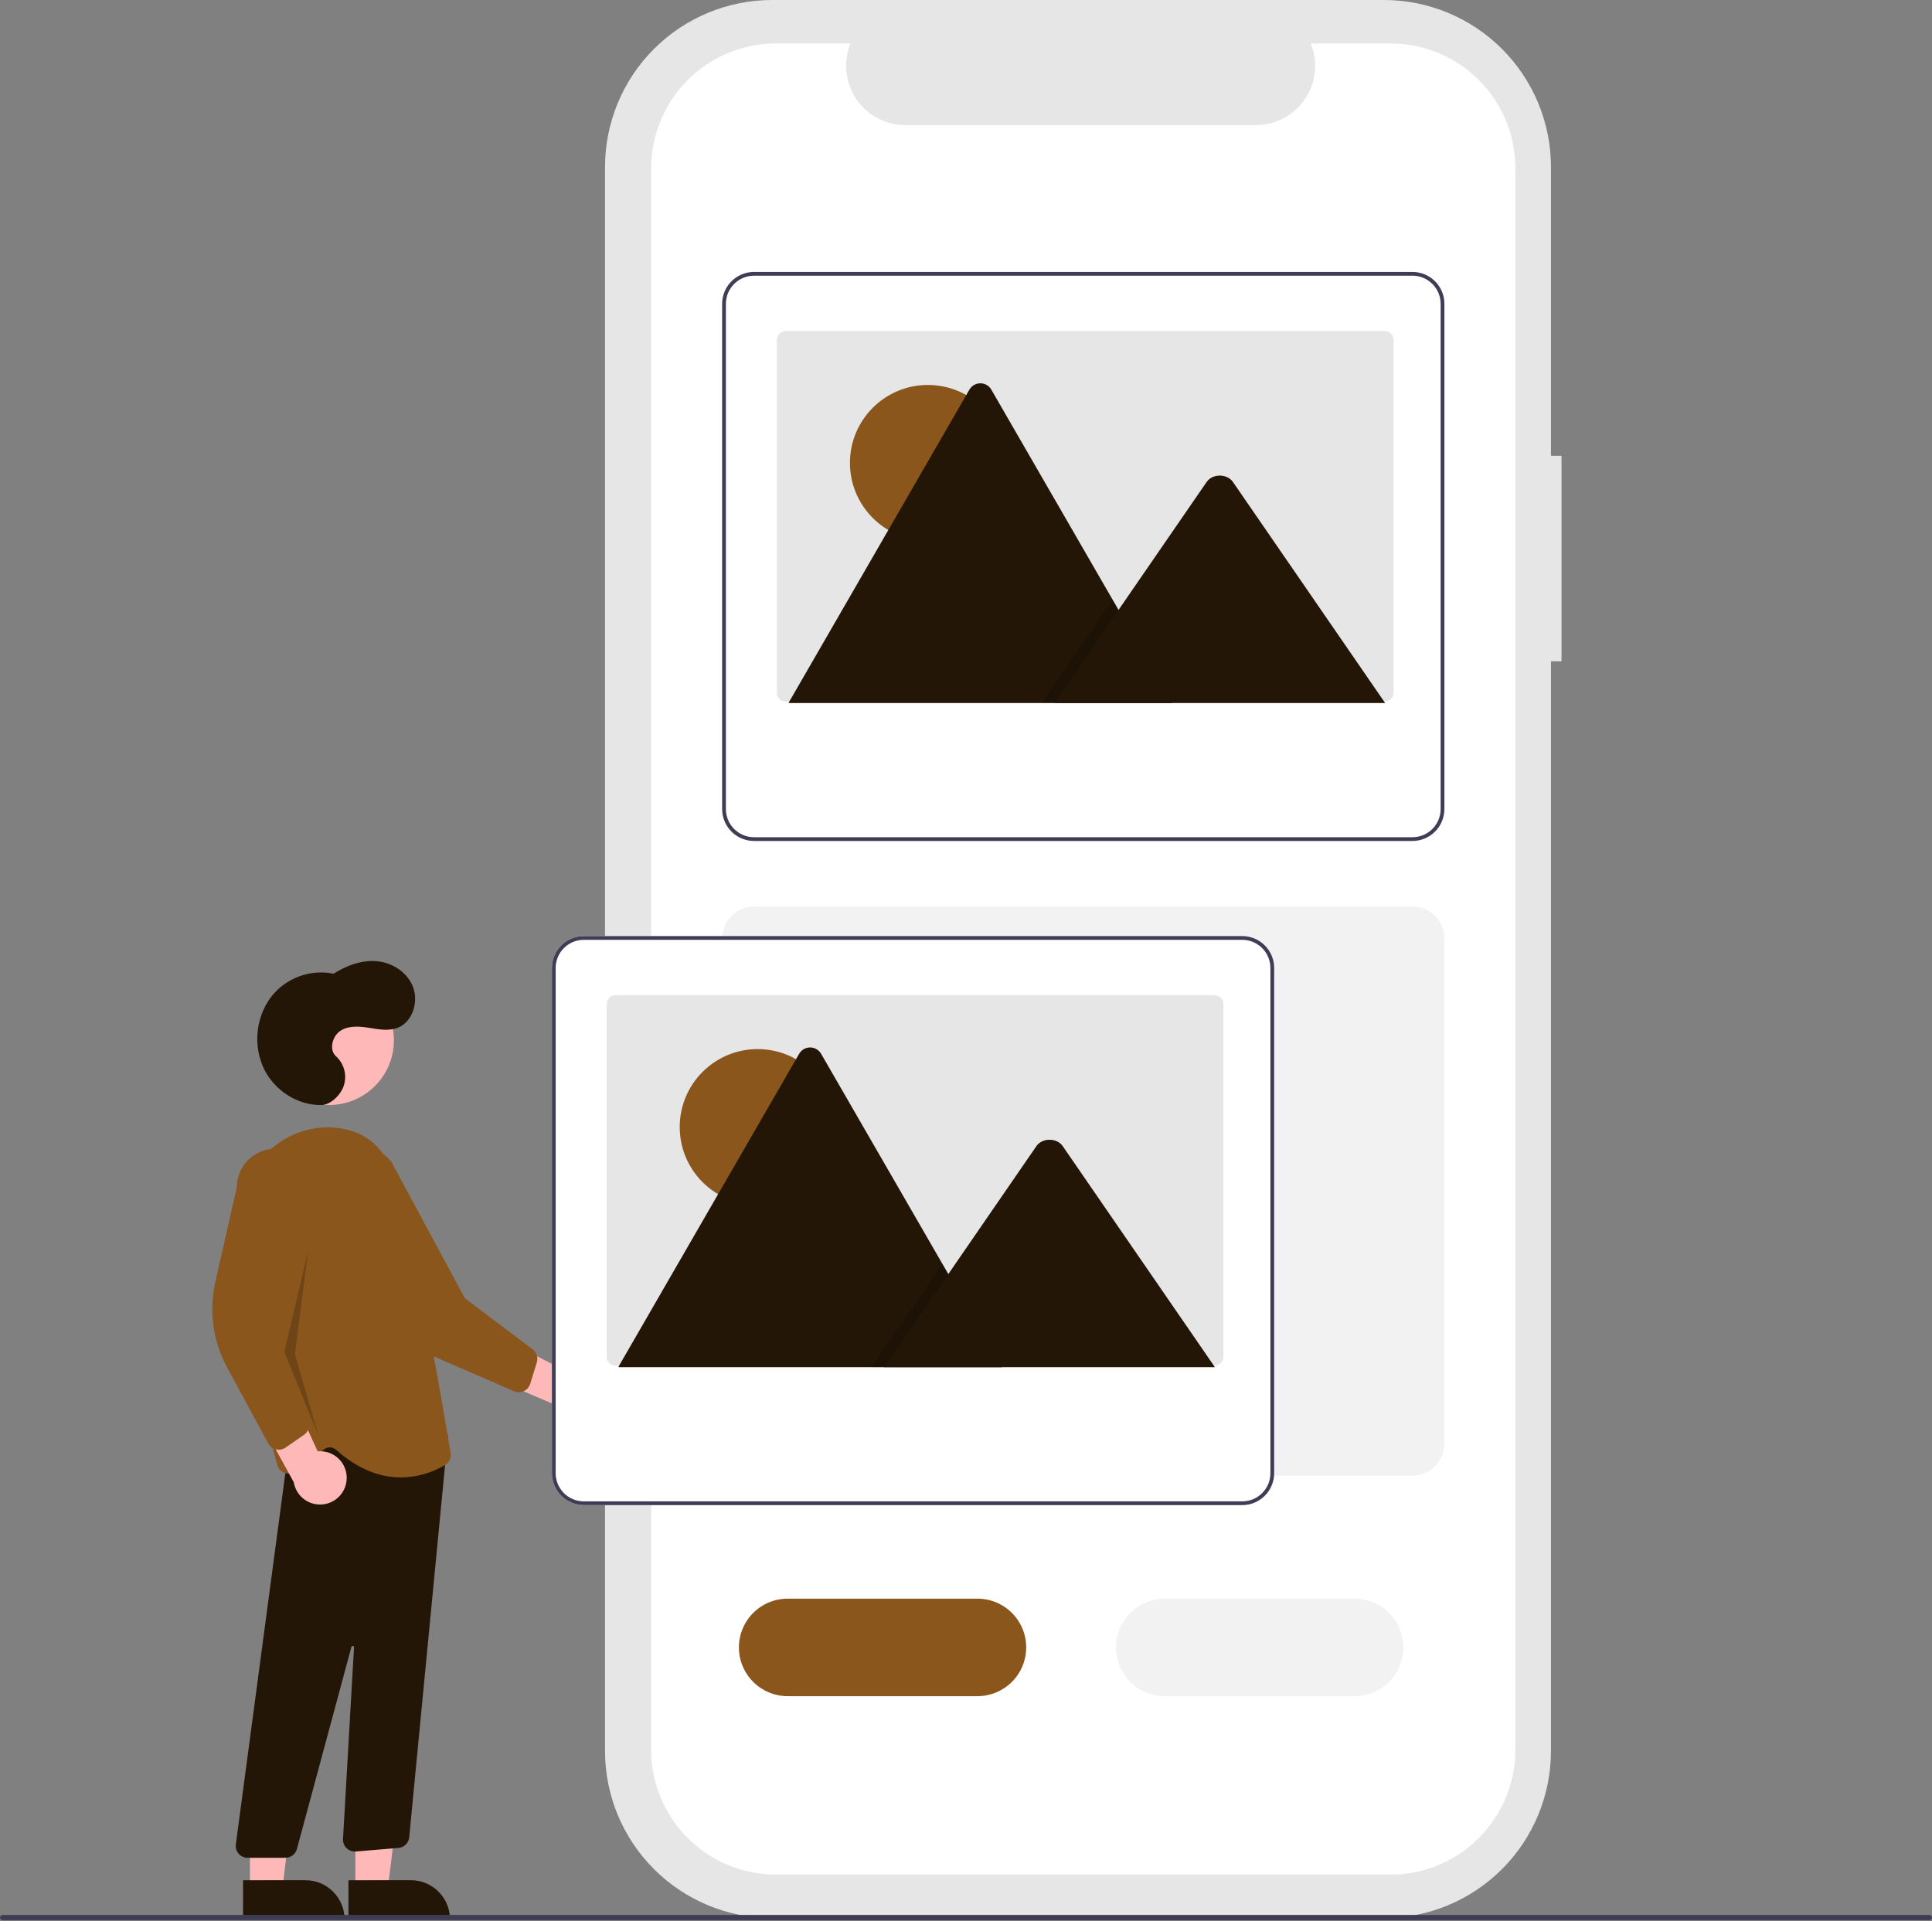 <svg width="733" height="729" viewBox="0 0 733 729" fill="none" xmlns="http://www.w3.org/2000/svg">
<rect x="0" y="0" width="733" height="729" fill="#808080" stroke="none"/>
<g clip-path="url(#clip0_7708_36)">
<path d="M226.953 520.418C226.143 519.191 225.074 518.157 223.821 517.388C222.567 516.62 221.161 516.135 219.7 515.969C218.24 515.803 216.76 515.959 215.366 516.426C213.973 516.893 212.698 517.66 211.633 518.674L179.879 502.283L181.853 520.748L211.704 533.481C213.525 535.158 215.897 536.109 218.372 536.153C220.847 536.198 223.252 535.333 225.131 533.723C227.011 532.112 228.235 529.869 228.57 527.416C228.906 524.964 228.331 522.474 226.953 520.418Z" fill="#FFB8B8"/>
<path d="M198.733 527.85C198.159 528.113 197.535 528.253 196.903 528.26C196.271 528.267 195.644 528.14 195.064 527.889L164.902 514.805C154.589 510.333 146.251 502.267 141.44 492.107L125.583 458.636C124.413 457.133 123.551 455.413 123.047 453.577C122.542 451.74 122.404 449.822 122.641 447.931C122.878 446.041 123.485 444.216 124.428 442.561C125.37 440.906 126.63 439.453 128.134 438.284C129.639 437.116 131.359 436.256 133.196 435.753C135.034 435.25 136.952 435.114 138.842 435.353C140.732 435.591 142.556 436.2 144.211 437.145C145.865 438.089 147.317 439.35 148.484 440.856L176.356 492.569L202.093 512.011C202.83 512.57 203.377 513.342 203.661 514.222C203.945 515.102 203.951 516.048 203.68 516.932L201.154 525.091C200.883 525.966 200.351 526.738 199.63 527.303C199.354 527.52 199.053 527.703 198.733 527.85Z" fill="#8A561C"/>
<path d="M124.885 419.272C138.45 419.272 149.446 408.276 149.446 394.711C149.446 381.147 138.45 370.15 124.885 370.15C111.32 370.15 100.324 381.147 100.324 394.711C100.324 408.276 111.32 419.272 124.885 419.272Z" fill="#FFB8B8"/>
<path d="M134.833 716.908L147.093 716.907L152.925 669.619L134.831 669.62L134.833 716.908Z" fill="#FFB8B8"/>
<path d="M170.737 728.29L132.207 728.292L132.206 713.405L155.85 713.404C159.798 713.404 163.585 714.972 166.377 717.764C169.169 720.555 170.737 724.342 170.737 728.29Z" fill="#241607"/>
<path d="M94.833 716.908L107.093 716.907L112.925 669.619L94.831 669.62L94.833 716.908Z" fill="#FFB8B8"/>
<path d="M130.737 728.29L92.207 728.292L92.206 713.405L115.85 713.404C119.798 713.404 123.585 714.972 126.377 717.764C129.169 720.555 130.737 724.342 130.737 728.29Z" fill="#241607"/>
<path d="M90.552 703.372C90.13 702.89 89.816 702.323 89.63 701.709C89.445 701.095 89.393 700.449 89.478 699.813L110.942 538.828L164.271 547.885L169.962 544.47L155.245 697.214C155.122 698.245 154.648 699.202 153.902 699.924C153.155 700.647 152.183 701.089 151.148 701.178L135.001 702.523C134.359 702.577 133.713 702.492 133.106 702.275C132.5 702.057 131.947 701.712 131.486 701.262C131.025 700.813 130.665 700.269 130.432 699.669C130.199 699.068 130.097 698.424 130.134 697.781L134.315 625.039C134.322 624.915 134.284 624.794 134.206 624.697C134.129 624.6 134.018 624.536 133.896 624.516C133.774 624.496 133.649 624.522 133.545 624.589C133.441 624.656 133.365 624.759 133.333 624.879L112.65 701.579C112.391 702.534 111.826 703.377 111.041 703.979C110.255 704.58 109.294 704.907 108.305 704.908H93.938C93.297 704.908 92.663 704.771 92.079 704.506C91.495 704.241 90.975 703.855 90.552 703.372Z" fill="#241607"/>
<path d="M127.485 550.097C126.873 549.543 126.086 549.22 125.261 549.186C124.436 549.151 123.625 549.407 122.969 549.908L112.307 558.201C111.727 558.654 111.044 558.957 110.319 559.084C109.595 559.212 108.85 559.159 108.15 558.931C107.45 558.704 106.817 558.308 106.306 557.778C105.795 557.249 105.422 556.602 105.219 555.895C99.99 537.579 88.141 491.477 91.06 459.028C92.715 440.636 108.597 426.657 126.465 427.83C138.681 428.645 146.717 435.692 150.351 448.775C159.274 480.897 169.079 539.819 170.954 551.305C171.102 552.196 170.977 553.111 170.596 553.93C170.215 554.749 169.595 555.433 168.818 555.894C163.773 558.922 158.01 560.544 152.126 560.591C145.007 560.591 136.471 558.112 127.485 550.097Z" fill="#8A561C"/>
<path d="M131.508 561.523C131.627 560.058 131.424 558.585 130.912 557.206C130.4 555.828 129.593 554.579 128.546 553.547C127.499 552.515 126.239 551.724 124.854 551.232C123.469 550.739 121.992 550.557 120.529 550.696L105.657 518.203L95.816 533.951L111.447 562.392C111.845 564.835 113.125 567.047 115.045 568.61C116.964 570.172 119.391 570.975 121.863 570.868C124.336 570.761 126.684 569.751 128.461 568.028C130.239 566.306 131.323 563.991 131.508 561.523Z" fill="#FFB8B8"/>
<path d="M104.715 549.956C104.101 549.809 103.524 549.534 103.022 549.149C102.521 548.764 102.106 548.278 101.804 547.723L86.145 518.814C80.79 508.93 79.207 497.438 81.691 486.475L89.869 450.352C89.876 448.446 90.258 446.561 90.995 444.804C91.731 443.046 92.806 441.451 94.159 440.11C95.512 438.768 97.116 437.707 98.879 436.985C100.643 436.264 102.531 435.898 104.437 435.907C106.342 435.917 108.227 436.301 109.983 437.04C111.739 437.778 113.333 438.855 114.673 440.21C116.013 441.565 117.072 443.17 117.791 444.935C118.51 446.699 118.874 448.588 118.862 450.493L108.881 508.386L117.134 539.566C117.369 540.461 117.323 541.406 117.003 542.274C116.683 543.141 116.105 543.89 115.346 544.418L108.323 549.279C107.569 549.8 106.675 550.079 105.759 550.079C105.407 550.079 105.057 550.038 104.715 549.956Z" fill="#8A561C"/>
<path opacity="0.2" d="M116.869 474.908L107.869 512.908L120.869 544.908L111.869 513.908L116.869 474.908Z" fill="black"/>
<path d="M122.067 419.288C113.059 419.492 104.158 413.89 100.095 405.46C98.111 401.183 97.29 396.459 97.714 391.763C98.139 387.068 99.794 382.567 102.512 378.715C105.226 375.044 108.932 372.223 113.193 370.583C117.455 368.944 122.095 368.554 126.571 369.459C131.525 366.306 137.285 364.184 143.057 364.724C148.83 365.264 154.539 368.856 156.698 374.495C158.857 380.133 156.538 387.565 151.17 389.856C147.729 391.325 143.843 390.613 140.17 390.02C136.498 389.428 132.492 389.042 129.296 391.028C126.099 393.014 124.663 398.34 127.525 400.824C129.055 402.235 130.138 404.063 130.641 406.082C131.144 408.102 131.044 410.225 130.354 412.188C128.915 416.088 124.989 419.222 122.067 419.288Z" fill="#241607"/>
<path d="M592.434 172.947H588.435V63.402C588.435 55.076 586.795 46.831 583.609 39.139C580.423 31.447 575.752 24.457 569.865 18.57C563.978 12.683 556.988 8.012 549.296 4.826C541.604 1.64 533.359 9.19266e-06 525.033 1.33483e-10H292.946C276.131 -3.44781e-05 260.005 6.68 248.115 18.57C236.224 30.46 229.544 46.587 229.544 63.402V664.376C229.544 681.191 236.224 697.318 248.114 709.208C260.004 721.098 276.131 727.778 292.946 727.778H525.033C541.848 727.778 557.975 721.098 569.865 709.208C581.755 697.318 588.435 681.192 588.435 664.376V250.924H592.434L592.434 172.947Z" fill="#E6E6E6"/>
<path d="M574.94 63.844V663.934C574.94 676.492 569.951 688.536 561.071 697.416C552.192 706.295 540.148 711.284 527.59 711.284H294.39C281.832 711.284 269.789 706.295 260.909 697.416C252.029 688.536 247.04 676.492 247.04 663.934V63.844C247.04 51.286 252.029 39.243 260.909 30.363C269.789 21.483 281.832 16.494 294.39 16.494H322.68C321.29 19.91 320.761 23.616 321.139 27.284C321.516 30.953 322.79 34.472 324.847 37.533C326.905 40.594 329.683 43.102 332.937 44.837C336.191 46.573 339.822 47.481 343.51 47.484H476.47C480.158 47.481 483.789 46.572 487.043 44.837C490.297 43.102 493.075 40.594 495.133 37.533C497.19 34.472 498.464 30.953 498.842 27.284C499.219 23.616 498.69 19.91 497.3 16.494H527.59C540.148 16.494 552.192 21.483 561.071 30.363C569.951 39.243 574.94 51.286 574.94 63.844Z" fill="white"/>
<path d="M547.29 351.994C546.443 349.651 544.896 347.625 542.858 346.192C540.819 344.758 538.389 343.988 535.898 343.984H286.083C284.493 343.983 282.919 344.296 281.45 344.904C279.981 345.512 278.646 346.404 277.522 347.528C276.398 348.652 275.507 349.987 274.899 351.455C274.291 352.924 273.978 354.498 273.979 356.088V547.793C273.983 551.002 275.26 554.078 277.529 556.347C279.798 558.616 282.874 559.893 286.083 559.897H535.898C539.106 559.893 542.183 558.616 544.452 556.347C546.72 554.078 547.997 551.002 548.002 547.793V356.088C548.004 354.693 547.763 353.307 547.29 351.994Z" fill="#F2F2F2"/>
<path d="M547.29 111.191C546.443 108.847 544.896 106.822 542.858 105.388C540.819 103.955 538.389 103.184 535.898 103.181H286.083C284.493 103.18 282.919 103.493 281.45 104.101C279.981 104.709 278.646 105.601 277.522 106.725C276.398 107.849 275.507 109.183 274.899 110.652C274.291 112.121 273.978 113.695 273.979 115.285V306.99C273.983 310.199 275.26 313.275 277.529 315.544C279.798 317.813 282.874 319.089 286.083 319.094H535.898C539.106 319.089 542.183 317.813 544.452 315.544C546.72 313.275 547.997 310.199 548.002 306.99V115.285C548.004 113.889 547.763 112.504 547.29 111.191Z" fill="white"/>
<path d="M547.29 111.191C546.443 108.847 544.896 106.822 542.858 105.388C540.819 103.955 538.389 103.184 535.898 103.181H286.083C284.493 103.18 282.919 103.493 281.45 104.101C279.981 104.709 278.646 105.601 277.522 106.725C276.398 107.849 275.507 109.183 274.899 110.652C274.291 112.121 273.978 113.695 273.979 115.285V306.99C273.983 310.199 275.26 313.275 277.529 315.544C279.798 317.813 282.874 319.089 286.083 319.094H535.898C539.106 319.089 542.183 317.813 544.452 315.544C546.72 313.275 547.997 310.199 548.002 306.99V115.285C548.004 113.889 547.763 112.504 547.29 111.191ZM546.578 306.99C546.574 309.821 545.448 312.536 543.446 314.538C541.444 316.54 538.729 317.666 535.898 317.67H286.083C283.251 317.666 280.537 316.54 278.534 314.538C276.532 312.536 275.406 309.821 275.403 306.99V115.285C275.406 112.453 276.532 109.739 278.534 107.737C280.537 105.735 283.251 104.608 286.083 104.605H535.898C538.729 104.608 541.444 105.735 543.446 107.737C545.448 109.739 546.574 112.453 546.578 115.285V306.99Z" fill="#3F3D56"/>
<path d="M528.735 128.977V262.838C528.735 263.28 528.648 263.719 528.479 264.127C528.31 264.536 528.062 264.908 527.749 265.221C527.436 265.534 527.065 265.782 526.656 265.951C526.247 266.121 525.809 266.208 525.367 266.208H298.127C297.965 266.209 297.803 266.197 297.643 266.171C296.842 266.055 296.109 265.655 295.579 265.043C295.048 264.431 294.756 263.648 294.756 262.838V128.977C294.756 128.534 294.843 128.096 295.012 127.687C295.182 127.278 295.43 126.907 295.742 126.594C296.055 126.281 296.426 126.033 296.835 125.863C297.244 125.694 297.682 125.607 298.124 125.606H525.365C525.807 125.606 526.245 125.693 526.654 125.862C527.063 126.032 527.434 126.28 527.747 126.592C528.06 126.905 528.309 127.276 528.478 127.685C528.647 128.094 528.735 128.532 528.735 128.974V128.977Z" fill="#E6E6E6"/>
<path d="M352.037 205.198C368.366 205.198 381.604 191.96 381.604 175.631C381.604 159.302 368.366 146.065 352.037 146.065C335.708 146.065 322.47 159.302 322.47 175.631C322.47 191.96 335.708 205.198 352.037 205.198Z" fill="#8A561C"/>
<path d="M444.755 266.745H299.71C299.528 266.747 299.347 266.733 299.168 266.702L367.767 147.877C368.186 147.137 368.794 146.522 369.528 146.093C370.263 145.665 371.098 145.439 371.948 145.439C372.798 145.439 373.633 145.665 374.368 146.093C375.102 146.522 375.71 147.137 376.128 147.877L422.167 227.618L424.373 231.433L444.755 266.745Z" fill="#241607"/>
<path opacity="0.2" d="M444.755 266.745H395.233L419.543 231.433L421.293 228.89L422.168 227.618L424.373 231.433L444.755 266.745Z" fill="black"/>
<path d="M525.515 266.745H400.063L424.373 231.433L426.122 228.89L457.801 182.872C459.878 179.856 464.874 179.668 467.315 182.303C467.479 182.483 467.632 182.673 467.772 182.872L525.515 266.745Z" fill="#241607"/>
<path d="M482.705 363.191C481.859 360.847 480.311 358.822 478.273 357.388C476.235 355.955 473.805 355.184 471.313 355.181H221.498C219.908 355.18 218.334 355.493 216.865 356.101C215.396 356.709 214.062 357.601 212.938 358.725C211.814 359.849 210.922 361.183 210.314 362.652C209.706 364.121 209.393 365.695 209.394 367.285V558.99C209.398 562.199 210.675 565.275 212.944 567.544C215.213 569.813 218.289 571.089 221.498 571.094H471.313C474.522 571.089 477.598 569.813 479.867 567.544C482.136 565.275 483.413 562.199 483.417 558.99V367.285C483.42 365.889 483.179 364.504 482.705 363.191Z" fill="white"/>
<path d="M482.705 363.191C481.859 360.847 480.311 358.822 478.273 357.388C476.235 355.955 473.805 355.184 471.313 355.181H221.498C219.908 355.18 218.334 355.493 216.865 356.101C215.396 356.709 214.062 357.601 212.938 358.725C211.814 359.849 210.922 361.183 210.314 362.652C209.706 364.121 209.393 365.695 209.394 367.285V558.99C209.398 562.199 210.675 565.275 212.944 567.544C215.213 569.813 218.289 571.089 221.498 571.094H471.313C474.522 571.089 477.598 569.813 479.867 567.544C482.136 565.275 483.413 562.199 483.417 558.99V367.285C483.42 365.889 483.179 364.504 482.705 363.191ZM481.993 558.99C481.99 561.821 480.863 564.536 478.861 566.538C476.859 568.54 474.145 569.666 471.313 569.67H221.498C218.667 569.666 215.952 568.54 213.95 566.538C211.948 564.536 210.821 561.821 210.818 558.99V367.285C210.821 364.453 211.948 361.739 213.95 359.737C215.952 357.735 218.667 356.608 221.498 356.605H471.313C474.145 356.608 476.859 357.735 478.861 359.737C480.863 361.739 481.99 364.453 481.993 367.285L481.993 558.99Z" fill="#3F3D56"/>
<path d="M464.15 380.977V514.838C464.15 515.28 464.063 515.719 463.894 516.127C463.725 516.536 463.477 516.908 463.164 517.221C462.852 517.534 462.48 517.782 462.072 517.951C461.663 518.121 461.225 518.208 460.782 518.208H233.542C233.38 518.209 233.219 518.197 233.059 518.171C232.257 518.055 231.524 517.655 230.994 517.043C230.464 516.431 230.172 515.648 230.172 514.838V380.977C230.172 380.534 230.259 380.096 230.428 379.687C230.597 379.278 230.845 378.907 231.158 378.594C231.47 378.281 231.842 378.033 232.25 377.863C232.659 377.694 233.097 377.607 233.54 377.606H460.78C461.223 377.606 461.661 377.693 462.07 377.862C462.478 378.032 462.85 378.28 463.163 378.592C463.476 378.905 463.724 379.276 463.893 379.685C464.063 380.094 464.15 380.532 464.15 380.974V380.977Z" fill="#E6E6E6"/>
<path d="M287.452 457.198C303.782 457.198 317.019 443.96 317.019 427.631C317.019 411.302 303.782 398.065 287.452 398.065C271.123 398.065 257.886 411.302 257.886 427.631C257.886 443.96 271.123 457.198 287.452 457.198Z" fill="#8A561C"/>
<path d="M380.17 518.745H235.125C234.943 518.747 234.762 518.733 234.583 518.702L303.183 399.877C303.601 399.137 304.209 398.522 304.943 398.093C305.678 397.665 306.513 397.439 307.363 397.439C308.213 397.439 309.048 397.665 309.783 398.093C310.517 398.522 311.125 399.137 311.544 399.877L357.583 479.618L359.788 483.433L380.17 518.745Z" fill="#241607"/>
<path opacity="0.2" d="M380.17 518.745H330.648L354.958 483.433L356.708 480.89L357.583 479.618L359.789 483.433L380.17 518.745Z" fill="black"/>
<path d="M460.93 518.745H335.478L359.788 483.433L361.538 480.89L393.216 434.872C395.293 431.856 400.289 431.668 402.731 434.303C402.895 434.483 403.047 434.673 403.187 434.872L460.93 518.745Z" fill="#241607"/>
<path d="M370.842 643.586H298.842C293.935 643.586 289.23 641.637 285.76 638.168C282.291 634.698 280.342 629.993 280.342 625.086C280.342 620.18 282.291 615.474 285.76 612.005C289.23 608.535 293.935 606.586 298.842 606.586H370.842C375.748 606.586 380.454 608.535 383.923 612.005C387.393 615.474 389.342 620.18 389.342 625.086C389.342 629.993 387.393 634.698 383.923 638.168C380.454 641.637 375.748 643.586 370.842 643.586Z" fill="#8A561C"/>
<path d="M513.922 643.586H441.922C437.015 643.586 432.31 641.637 428.84 638.168C425.371 634.698 423.422 629.993 423.422 625.086C423.422 620.18 425.371 615.474 428.84 612.005C432.31 608.535 437.015 606.586 441.922 606.586H513.922C518.828 606.586 523.534 608.535 527.003 612.005C530.473 615.474 532.422 620.18 532.422 625.086C532.422 629.993 530.473 634.698 527.003 638.168C523.534 641.637 518.828 643.586 513.922 643.586Z" fill="#F2F2F2"/>
<path d="M732 728.586H1C0.735 728.586 0.48 728.481 0.293 728.293C0.105 728.106 0 727.851 0 727.586C0 727.321 0.105 727.067 0.293 726.879C0.48 726.692 0.735 726.586 1 726.586H732C732.265 726.586 732.52 726.692 732.707 726.879C732.895 727.067 733 727.321 733 727.586C733 727.851 732.895 728.106 732.707 728.293C732.52 728.481 732.265 728.586 732 728.586Z" fill="#3F3D56"/>
</g>
<defs>
<clipPath id="clip0_7708_36">
<rect width="733" height="728.586" fill="white"/>
</clipPath>
</defs>
</svg>
